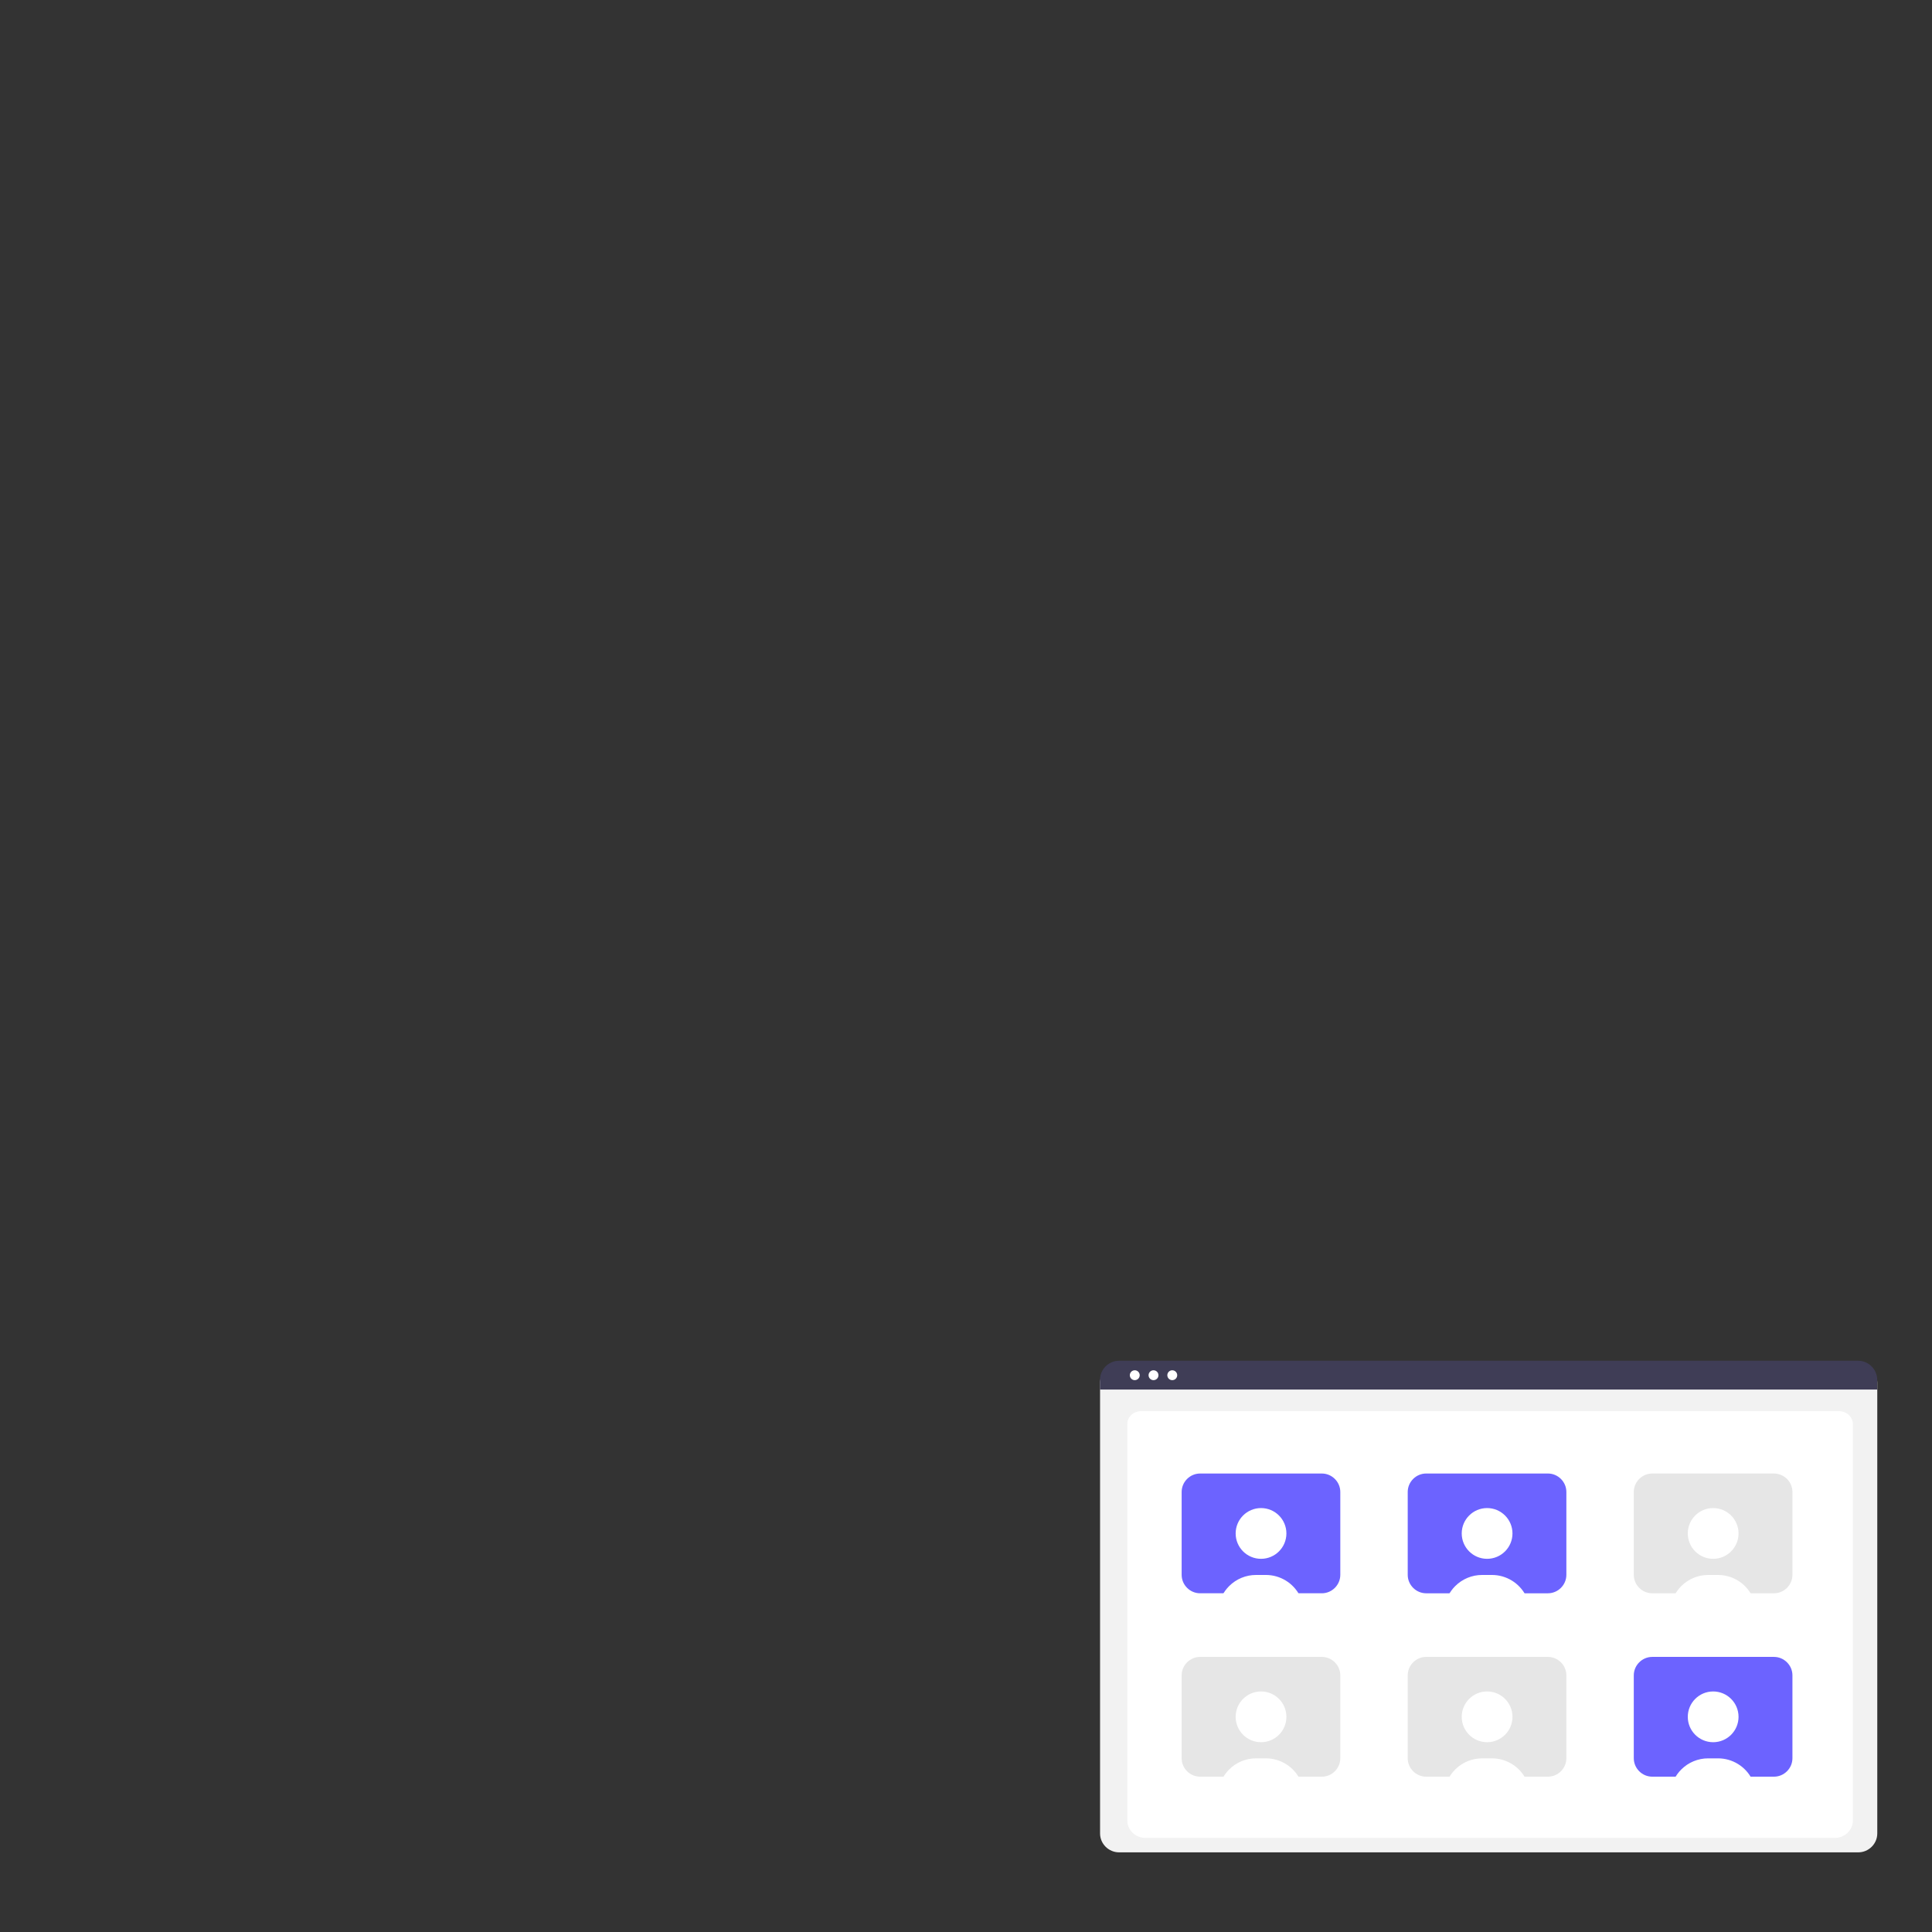 <?xml version="1.0" encoding="UTF-8" standalone="no"?>
<!DOCTYPE svg PUBLIC "-//W3C//DTD SVG 1.1//EN" "http://www.w3.org/Graphics/SVG/1.1/DTD/svg11.dtd">
<svg width="100%" height="100%" viewBox="0 0 1000 1000" version="1.1" xmlns="http://www.w3.org/2000/svg" xmlns:xlink="http://www.w3.org/1999/xlink" xml:space="preserve" xmlns:serif="http://www.serif.com/" style="fill-rule:evenodd;clip-rule:evenodd;stroke-linejoin:round;stroke-miterlimit:2;">
    <rect x="0" y="0" width="1000" height="1000" fill="#333333" stroke="none"/>
    <g transform="matrix(0.597,0,0,0.591,451.647,616.178)">
        <path d="M854.566,579.69L213.728,579.69C204.68,579.68 197.238,572.238 197.228,563.19L197.228,168.036C197.235,161.408 202.687,155.956 209.316,155.948L858.769,155.948C865.512,155.956 871.059,161.502 871.066,168.245L871.066,563.19C871.056,572.238 863.614,579.68 854.566,579.69Z" style="fill:rgb(242,242,242);fill-rule:nonzero;"/>
    </g>
    <g transform="matrix(0.597,0,0,0.597,451.748,617.676)">
        <path d="M833.847,558.858L236.602,558.858C227.847,558.858 220.724,552.188 220.724,543.99L220.724,199.885C220.724,193.805 226.002,188.858 232.49,188.858L837.764,188.858C844.359,188.858 849.724,193.886 849.724,200.066L849.724,543.99C849.724,552.188 842.601,558.858 833.847,558.858Z" style="fill:white;fill-rule:nonzero;"/>
    </g>
    <g transform="matrix(0.597,0,0,0.597,451.748,617.676)">
        <path d="M870.837,170.092L196.996,170.092L196.996,161.692C197.009,152.614 204.478,145.15 213.556,145.142L854.277,145.142C863.354,145.15 870.824,152.614 870.837,161.692L870.837,170.092Z" style="fill:rgb(63,61,86);fill-rule:nonzero;"/>
    </g>
    <g transform="matrix(0.597,0,0,0.597,569.384,704.348)">
        <circle cx="30.095" cy="12.5" r="4.283" style="fill:white;"/>
    </g>
    <g transform="matrix(0.597,0,0,0.597,569.384,704.348)">
        <circle cx="46.354" cy="12.5" r="4.283" style="fill:white;"/>
    </g>
    <g transform="matrix(0.597,0,0,0.597,569.384,704.348)">
        <circle cx="62.613" cy="12.5" r="4.283" style="fill:white;"/>
    </g>
    <g transform="matrix(0.597,0,0,0.597,451.748,617.676)">
        <path d="M389.344,242.908L283.79,242.908C275.015,242.908 267.794,250.128 267.794,258.903L267.794,330.742C267.794,339.517 275.015,346.738 283.79,346.738L389.344,346.738C398.121,346.737 405.343,339.515 405.344,330.738L405.344,258.908C405.343,250.131 398.121,242.909 389.344,242.908Z" style="fill:rgb(108,99,255);fill-rule:nonzero;"/>
    </g>
    <g transform="matrix(0.597,0,0,0.597,451.748,617.676)">
        <path d="M463.793,258.904L463.793,330.743C463.793,339.52 471.015,346.743 479.793,346.743L585.341,346.743C594.118,346.743 601.341,339.52 601.341,330.743L601.341,258.904C601.341,250.127 594.118,242.904 585.341,242.904L479.793,242.904C471.015,242.904 463.793,250.127 463.793,258.904Z" style="fill:rgb(108,99,255);fill-rule:nonzero;"/>
    </g>
    <g transform="matrix(0.597,0,0,0.597,451.748,617.676)">
        <path d="M659.793,258.904L659.793,330.743C659.793,339.52 667.015,346.743 675.793,346.743L781.341,346.743C790.118,346.743 797.341,339.52 797.341,330.743L797.341,258.904C797.341,250.127 790.118,242.904 781.341,242.904L675.793,242.904C667.015,242.904 659.793,250.127 659.793,258.904Z" style="fill:rgb(230,230,230);fill-rule:nonzero;"/>
    </g>
    <g transform="matrix(0.597,0,0,0.597,451.748,617.676)">
        <path d="M267.793,417.904L267.793,489.743C267.793,498.52 275.015,505.743 283.793,505.743L389.341,505.743C398.118,505.743 405.341,498.52 405.341,489.743L405.341,417.904C405.341,409.127 398.118,401.904 389.341,401.904L283.793,401.904C275.015,401.904 267.793,409.127 267.793,417.904Z" style="fill:rgb(230,230,230);fill-rule:nonzero;"/>
    </g>
    <g transform="matrix(0.597,0,0,0.597,451.748,617.676)">
        <path d="M463.793,417.904L463.793,489.743C463.793,498.52 471.015,505.743 479.793,505.743L585.341,505.743C594.118,505.743 601.341,498.52 601.341,489.743L601.341,417.904C601.341,409.127 594.118,401.904 585.341,401.904L479.793,401.904C471.015,401.904 463.793,409.127 463.793,417.904Z" style="fill:rgb(230,230,230);fill-rule:nonzero;"/>
    </g>
    <g transform="matrix(0.597,0,0,0.597,451.748,617.676)">
        <path d="M659.793,417.904L659.793,489.743C659.793,498.52 667.015,505.743 675.793,505.743L781.341,505.743C790.118,505.743 797.341,498.52 797.341,489.743L797.341,417.904C797.341,409.127 790.118,401.904 781.341,401.904L675.793,401.904C667.015,401.904 659.793,409.127 659.793,417.904Z" style="fill:rgb(108,99,255);fill-rule:nonzero;"/>
    </g>
    <g transform="matrix(0.597,0,0,0.597,569.384,704.348)">
        <circle cx="139.57" cy="149.681" r="22" style="fill:white;"/>
    </g>
    <g transform="matrix(0.597,0,0,0.597,451.748,617.676)">
        <path d="M370.184,348.738L302.944,348.738C304.515,345.706 306.542,342.934 308.954,340.518C315.134,334.324 323.535,330.846 332.284,330.858L340.844,330.858C353.183,330.852 364.533,337.769 370.184,348.738Z" style="fill:white;fill-rule:nonzero;"/>
    </g>
    <g transform="matrix(0.597,0,0,0.597,569.384,704.348)">
        <circle cx="335.57" cy="149.681" r="22" style="fill:white;"/>
    </g>
    <g transform="matrix(0.597,0,0,0.597,451.748,617.676)">
        <path d="M566.184,348.738L498.944,348.738C500.515,345.706 502.542,342.934 504.954,340.518C511.134,334.324 519.535,330.846 528.284,330.858L536.844,330.858C549.183,330.852 560.533,337.769 566.184,348.738Z" style="fill:white;fill-rule:nonzero;"/>
    </g>
    <g transform="matrix(0.597,0,0,0.597,569.384,704.348)">
        <circle cx="531.57" cy="149.681" r="22" style="fill:white;"/>
    </g>
    <g transform="matrix(0.597,0,0,0.597,451.748,617.676)">
        <path d="M762.184,348.738L694.944,348.738C696.515,345.706 698.542,342.934 700.954,340.518C707.134,334.324 715.535,330.846 724.284,330.858L732.844,330.858C745.183,330.852 756.533,337.769 762.184,348.738Z" style="fill:white;fill-rule:nonzero;"/>
    </g>
    <g transform="matrix(0.597,0,0,0.597,569.384,704.348)">
        <circle cx="139.57" cy="308.681" r="22" style="fill:white;"/>
    </g>
    <g transform="matrix(0.597,0,0,0.597,451.748,617.676)">
        <path d="M370.184,507.738L302.944,507.738C304.515,504.706 306.542,501.934 308.954,499.518C315.134,493.324 323.535,489.846 332.284,489.858L340.844,489.858C353.183,489.852 364.533,496.769 370.184,507.738Z" style="fill:white;fill-rule:nonzero;"/>
    </g>
    <g transform="matrix(0.597,0,0,0.597,569.384,704.348)">
        <circle cx="335.57" cy="308.681" r="22" style="fill:white;"/>
    </g>
    <g transform="matrix(0.597,0,0,0.597,451.748,617.676)">
        <path d="M566.184,507.738L498.944,507.738C500.515,504.706 502.542,501.934 504.954,499.518C511.134,493.324 519.535,489.846 528.284,489.858L536.844,489.858C549.183,489.852 560.533,496.769 566.184,507.738Z" style="fill:white;fill-rule:nonzero;"/>
    </g>
    <g transform="matrix(0.597,0,0,0.597,569.384,704.348)">
        <circle cx="531.57" cy="308.681" r="22" style="fill:white;"/>
    </g>
    <g transform="matrix(0.597,0,0,0.597,451.748,617.676)">
        <path d="M762.184,507.738L694.944,507.738C696.515,504.706 698.542,501.934 700.954,499.518C707.134,493.324 715.535,489.846 724.284,489.858L732.844,489.858C745.183,489.852 756.533,496.769 762.184,507.738Z" style="fill:white;fill-rule:nonzero;"/>
    </g>
</svg>
